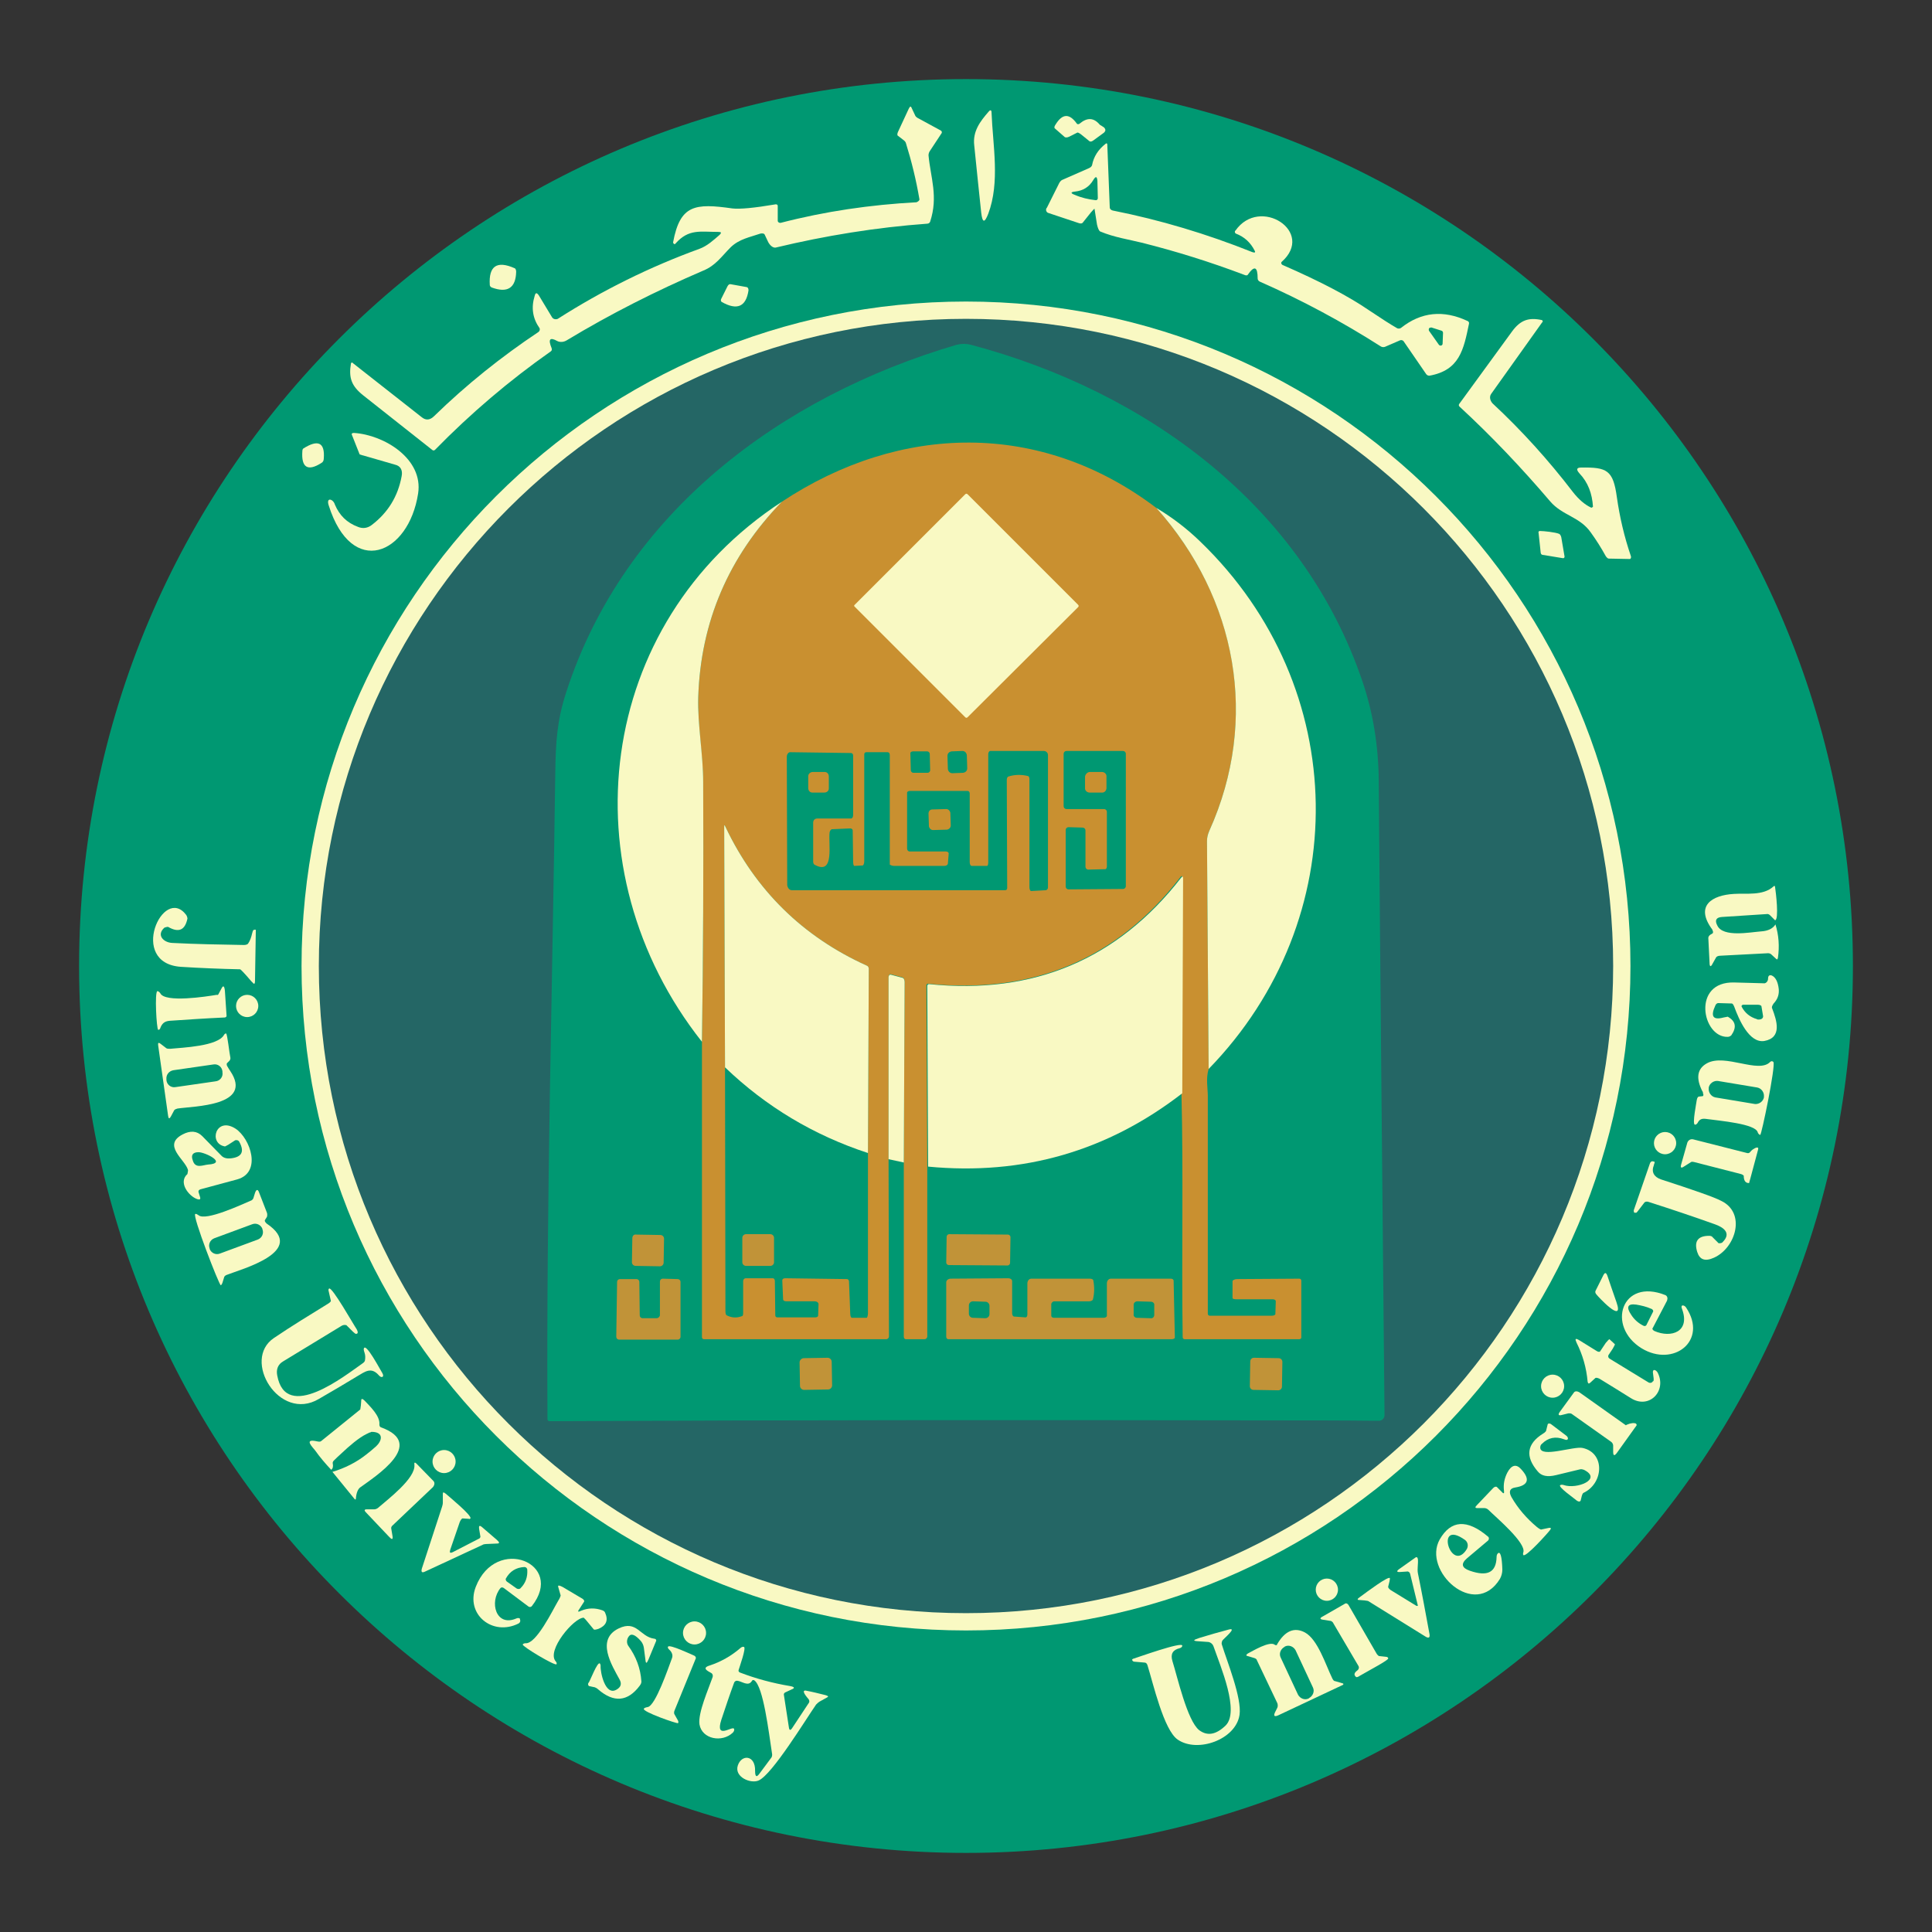 <?xml version="1.0" encoding="utf-8"?>
<!-- Generator: Adobe Illustrator 27.9.0, SVG Export Plug-In . SVG Version: 6.00 Build 0)  -->
<svg version="1.1" id="Layer_1" xmlns="http://www.w3.org/2000/svg" xmlns:xlink="http://www.w3.org/1999/xlink" x="0px" y="0px"
	 viewBox="0 0 469 469" style="enable-background:new 0 0 469 469;" xml:space="preserve">
<rect x="0" y="0" width="469" height="469" fill="#333333" stroke="none"/>
<style type="text/css">
	.st0{fill:#009872;}
	.st1{fill:#F9F9C3;}
	.st2{fill:#246665;}
	.st3{fill:#C99030;}
	.st4{fill:#C19338;}
</style>
<g>
	<path class="st0" d="M449.8,234.5c0,118.9-96.4,215.3-215.3,215.3l0,0c-118.9,0-215.3-96.4-215.3-215.3l0,0
		c0-118.9,96.4-215.3,215.3-215.3l0,0C353.4,19.2,449.8,115.6,449.8,234.5L449.8,234.5z"/>
	<path class="st1" d="M395.8,234.5c0,89.1-72.2,161.3-161.3,161.3l0,0c-89.1,0-161.3-72.2-161.3-161.3l0,0
		c0-89.1,72.2-161.3,161.3-161.3l0,0C323.6,73.2,395.8,145.4,395.8,234.5L395.8,234.5z"/>
	<path class="st2" d="M391.6,234.5c0,86.7-70.3,157.1-157.1,157.1l0,0c-86.7,0-157.1-70.3-157.1-157.1
		c0-86.7,70.3-157.1,157.1-157.1C321.3,77.4,391.6,147.8,391.6,234.5L391.6,234.5z"/>
	<path class="st0" d="M235.7,83.7c42.6,11.3,80.7,39.1,95.1,81.9c2.5,7.4,3.8,15.3,3.9,23.8c0.4,51.2,0.9,102.5,1.4,154.1
		c0,0.8-0.6,1.4-1.4,1.4l0,0c-8.8-0.1-17.3-0.1-25.5-0.1c-58.6-0.1-117.2-0.1-175.8,0.2c-0.3,0-0.5-0.2-0.5-0.5l0,0
		c-0.3-52.3,1.2-104.8,1.9-157.1c0.1-7.1,0.4-12.4,2.6-19.2c14.1-43.8,52.3-72,94.8-84.5C233.4,83.4,234.5,83.4,235.7,83.7z"/>
	<g>
		<path class="st1" d="M223.2,48.4c-0.8-4.7-1.9-9.2-3.3-13.7c-0.1-0.3-0.3-0.5-0.7-0.8l-1.3-1c-0.1-0.1-0.1-0.5,0.1-0.9l2.6-5.6
			c0.3-0.6,0.5-0.7,0.7-0.2l0.8,1.7c0.1,0.3,0.3,0.5,0.6,0.7l5.7,3.1c0.2,0.1,0.3,0.4,0.2,0.6l0,0l-2.9,4.4c-0.2,0.3-0.3,0.7-0.3,1
			c0.5,5.4,2.4,10,0.4,16.1c-0.1,0.3-0.4,0.5-0.7,0.5c-12.4,0.9-24.7,2.9-36.8,5.8c-0.6,0.1-1.3-0.4-1.8-1.3l-0.9-1.9
			c-0.1-0.2-0.5-0.3-1-0.2c-2.6,0.9-5.1,1.3-7.2,3.3c-2.2,2.2-3.7,4.5-6.7,5.7c-11.4,4.9-22.5,10.5-33.1,16.9
			c-0.8,0.5-1.7,0.5-2.3,0.2c-1.8-1-2.3-0.5-1.4,1.7c0.1,0.3,0.1,0.6-0.2,0.8c-10.1,7.1-19.5,15.1-28.1,23.9c-0.2,0.2-0.5,0.2-0.7,0
			c-5.6-4.4-11.1-8.8-16.7-13.2c-2.9-2.3-3.6-4.3-3-7.8c0-0.1,0.2-0.2,0.3-0.2c0,0,0.1,0,0.1,0.1l16.8,13.2c1,0.8,2,0.7,3-0.3
			c7.8-7.6,16.3-14.4,25.3-20.4c0.3-0.2,0.4-0.6,0.3-0.9l0,0c-1.7-2.4-2.1-5-1.2-7.9c0.2-0.8,0.5-0.8,1-0.1L134,77
			c0.3,0.5,0.9,0.6,1.4,0.4l0,0c10.8-6.9,22.3-12.6,34.4-17c1.9-0.7,3.4-2.1,4.9-3.4c0.5-0.5,0.4-0.7-0.3-0.7
			c-4.4,0-7.2-0.8-10.4,2.8c-0.1,0.2-0.3,0.2-0.4,0.1l0,0l-0.1-0.1c-0.1-0.1-0.1-0.2-0.1-0.3c1.7-9.1,5.3-9.5,14.4-8.2
			c1.8,0.2,5.2-0.1,10.5-1c0.3,0,0.5,0.1,0.5,0.4v0.1v3.5c0,0.3,0.3,0.5,0.6,0.5h0.1c10.8-2.8,21.8-4.4,33-5
			C222.9,48.9,223.2,48.7,223.2,48.4L223.2,48.4z"/>
		<path class="st1" d="M239.9,51.9c-0.9,2.3-1.4,2.2-1.7-0.2c-0.5-4.9-1.1-10.3-1.7-16.4c-0.4-3.4,1.4-5.8,3.5-8.2
			c0.4-0.5,0.7-0.4,0.7,0.2C241,35.3,242.8,44.2,239.9,51.9z"/>
		<path class="st1" d="M267.8,30.8c0.2,0.1,0.4,0.3,0.5,0.6c0.1,0.2,0,0.5-0.3,0.8l-2.6,1.9c-0.4,0.3-0.7,0.3-0.9,0.2l-2.1-1.7
			c-0.4-0.3-0.8-0.5-0.9-0.4l-2,1c-0.4,0.2-0.8,0.2-1,0.1l-2.4-2.1c-0.2-0.1-0.2-0.5,0.1-0.9c1.7-2.8,3.4-2.8,5.2-0.3
			c0.1,0.2,0.5,0.2,0.7,0l0,0c1.8-1.5,3.4-1.5,4.9,0.3C267.2,30.4,267.5,30.6,267.8,30.8z"/>
		<path class="st1" d="M124.9,65.1c0.3,0.1,0.4,0.5,0.4,0.9c-0.1,3.9-2.1,5.2-5.9,3.8c-0.3-0.1-0.5-0.4-0.5-0.6
			C118.6,64.6,120.6,63.2,124.9,65.1z"/>
		<path class="st1" d="M181.3,69.7c0.3,0.1,0.4,0.4,0.4,0.8c-0.6,4-2.8,4.9-6.5,2.8c-0.2-0.1-0.3-0.5-0.1-0.8l1.5-3
			c0.2-0.4,0.5-0.6,0.8-0.5L181.3,69.7z"/>
		<path class="st1" d="M386.7,123c-0.2-3.2-1.2-5.9-3.3-8.1c-0.8-0.9-0.7-1.4,0.4-1.4c6.3-0.1,7.8,0.6,8.7,7.2
			c0.7,4.9,1.8,9.6,3.4,14.3c0.1,0.3,0,0.6-0.2,0.7h-0.1l-5.1-0.1c-0.2,0-0.5-0.3-0.7-0.6c-1.1-2-2.3-3.9-3.6-5.7
			c-2.7-3.9-6.9-4.1-9.9-7.6c-6.9-8.1-14.2-15.8-22-23c-0.2-0.2-0.2-0.4-0.1-0.6c4.3-5.9,8.6-11.8,12.9-17.7c2-2.7,4-3.4,7.2-2.7
			c0.1,0,0.2,0.2,0.2,0.4c0,0,0,0.1-0.1,0.1L362,95.6c-0.5,0.7-0.3,1.6,0.3,2.3c7.1,6.6,13.6,13.8,19.5,21.5
			c1.4,1.8,2.9,3.1,4.4,3.8c0.1,0.1,0.3,0,0.4-0.1C386.7,123,386.7,123,386.7,123z"/>
		<path class="st1" d="M356.2,77.9c-5.8-2.7-11.2-2.2-16.1,1.7c-0.3,0.2-0.6,0.2-0.9,0.1c-1.6-0.9-3.9-2.4-6.9-4.4
			c-4.8-3.3-11.8-7-21-11c0,0,0,0-0.2-0.2c-0.1-0.2-0.1-0.4,0-0.5c8.3-7.3-5.3-16.1-11.2-7.6c-0.1,0-0.1,0.1-0.1,0.1
			c-0.1,0.2,0,0.5,0.2,0.6c2.1,0.8,3.6,2.2,4.6,4.2c0.2,0.4,0,0.5-0.6,0.3c-11-4.4-22.3-7.8-33.9-10.1c-0.4-0.1-0.7-0.4-0.7-0.7
			l-0.6-15.3c0-0.3-0.2-0.4-0.4-0.2c-1.8,1.4-2.9,3.1-3.3,5.2c-0.1,0.3-0.3,0.5-0.7,0.7l-6.6,2.9c-0.2,0.1-0.5,0.4-0.7,0.8l-3,6
			c-0.1,0-0.1,0.1-0.1,0.1c-0.2,0.5,0.1,1,0.5,1.1l7.2,2.4c0.5,0.2,0.9,0.2,1.1,0l2-2.5c0.6-0.7,0.9-1,0.9-0.9l0.6,3.8
			c0.2,0.9,0.5,1.6,0.8,1.7c3.3,1.4,7.2,2,10,2.7c8.4,2.1,16.7,4.7,24.9,7.8c0.4,0.2,0.8,0.2,0.9,0c1.6-2.3,2.4-2,2.4,0.9
			c0,0.4,0.3,0.7,0.6,0.8c10.2,4.5,19.9,9.7,29.3,15.7c0.3,0.2,0.7,0.2,1,0.1l3.7-1.6c0.3-0.1,0.6,0,0.8,0.2l5.5,8
			c0.2,0.3,0.5,0.4,0.8,0.4c7.3-1.3,8.3-6.3,9.6-12.6C356.7,78.3,356.5,78,356.2,77.9z M266,48.6L266,48.6c-1.8-0.2-3.5-0.6-5.1-1.3
			c-1.1-0.4-1-0.7,0.1-0.8c1.9-0.2,3.4-1.1,4.4-2.8c0.6-1,0.9-0.9,1,0.2l0.1,4.2C266.5,48.4,266.3,48.6,266,48.6z M350.2,83.4
			c0,0.3-0.2,0.5-0.5,0.5c-0.2,0-0.3-0.1-0.4-0.2l-2.4-3.4c-0.1-0.2-0.1-0.5,0.1-0.7c0.3-0.1,0.4-0.1,0.5-0.1l2.5,0.8
			c0.2,0.1,0.3,0.3,0.3,0.5L350.2,83.4z"/>
		<path class="st1" d="M86.9,127.9c1.2,0.5,2.4,0.3,3.4-0.5c3.9-3,6.3-6.9,7.2-11.8c0.3-1.5-0.3-2.5-1.6-2.8l-7.6-2.2
			c-0.5-0.1-0.9-0.3-1-0.3l-1.9-4.8c-0.1-0.2,0.1-0.4,0.4-0.4c0.1,0,0.2,0,0.2,0c7.3,0.5,16.8,6.3,15.5,14.7
			c-2.3,14.9-16.1,20.6-21.7,2.9c-0.7-2.1,1.1-1.6,1.5-0.2C82.4,125.1,84.2,126.9,86.9,127.9z"/>
		<path class="st1" d="M78,112.4c-3.3,2.1-4.9,1.1-4.6-2.9c0-0.3,0.1-0.5,0.2-0.6c3.6-2.3,5.3-1.5,5,2.4
			C78.6,111.8,78.4,112.2,78,112.4z"/>
		<path class="st1" d="M373.8,128.9c0.9,0,3.8,0.3,4.7,0.7c0.2,0.1,0.4,0.4,0.5,0.8l0.8,4.7c0,0.2-0.1,0.4-0.3,0.4h-0.1l-4.9-0.8
			c-0.3,0-0.5-0.3-0.5-0.6l-0.5-4.7C373.4,129.2,373.5,128.9,373.8,128.9L373.8,128.9z"/>
		<path class="st1" d="M430.9,223.4l-1.2-1.2c-0.2-0.2-0.5-0.4-0.9-0.3l-10.8,0.7c-1.4,0.1-1.8,0.8-1.1,2.1
			c1.4,2.9,7.9,1.6,10.6,1.4c1.7-0.1,2.9-0.7,3.5-1.7c0.8,2.6,1,5.3,0.6,8.1c-0.1,0.4-0.2,0.5-0.4,0.3l-1.2-1.1
			c-0.2-0.2-0.5-0.3-0.8-0.3l-11.5,0.6c-0.6,0-1,0.2-1.1,0.4l-0.9,1.6c-0.4,0.8-0.7,0.7-0.7-0.3l-0.3-6c0-0.3,0.2-0.6,0.5-0.8
			l0.5-0.3c0.2-0.1,0.2-0.5,0-0.8c0,0,0,0,0-0.1c-4.4-5.9,0-8.4,5.2-8.7c3-0.2,7.1,0.5,9.6-1.8c0.2-0.2,0.4-0.2,0.4,0.1
			C431.1,216.5,431.9,223.3,430.9,223.4z"/>
		<path class="st1" d="M39.9,225.2c-2,1.8-0.2,3.6,1.9,3.7c5.8,0.3,11.6,0.4,17.4,0.5c0.4,0,0.8-0.1,1-0.3c0.5-0.7,0.8-1.6,1-2.5
			c0.1-0.4,0.2-0.7,0.3-0.8l0.2-0.1c0.2,0,0.3,0,0.4,0l0,0l-0.2,12.5c0,0.6-0.2,0.8-0.5,0.4c-0.1-0.1-0.3-0.3-0.4-0.4
			c-1.7-2-2.6-2.9-2.7-2.9c-4.8-0.1-9.6-0.3-14.4-0.6c-12.9-0.9-4.3-20,1.3-12.6c0.2,0.3,0.3,0.7,0.3,0.9c-0.6,2.8-2.1,3.5-4.7,2
			C40.5,225,40.1,225.1,39.9,225.2z"/>
		<path class="st1" d="M53.1,241.2l0.7-1.3c0.4-0.8,0.7-0.5,0.8,0.7l0.4,6c0,0.2-0.2,0.4-0.5,0.4l0,0c-4.5,0.2-8.9,0.5-13.3,0.8
			c-1.3,0.1-1.9,0.7-2.3,1.8c-0.1,0.3-0.3,0.4-0.5,0.4l0,0c-0.4-0.2-0.9-9.2-0.2-9.4c0.2,0,0.5,0.2,0.7,0.5
			c1.1,2.4,11.3,0.8,13.7,0.4C52.8,241.6,53,241.5,53.1,241.2z"/>
		<circle class="st1" cx="60" cy="244.2" r="2.7"/>
		<path class="st1" d="M430.9,243.2c0.7-0.9,1-1.9,0.9-3.1c-0.2-1.8-0.8-2.9-1.7-3.3c-0.6-0.2-0.9,0.1-0.9,0.8
			c0,0.6-0.5,1.1-0.9,1.1c-2.3-0.1-4.8-0.1-7.3-0.2c-10.4-0.3-7.8,13.4-1.6,13.2c0.4,0,0.7-0.2,0.9-0.4c1.3-1.9,1.1-3.4-0.9-4.5
			c0,0-0.4,0.1-1,0.2c-2.6,0.7-3.2-0.3-2-2.9c0.1-0.3,0.4-0.6,0.7-0.6l3.3,0.1c0.2,0,0.4,0.3,0.6,0.8c1.1,3,3.6,8.9,7.3,8.3
			c4.4-0.8,3-5,1.9-7.9C430,244.5,430.3,243.8,430.9,243.2z M426.9,247.5c-0.1,0-0.3,0-0.4-0.1c-1.7-0.5-2.9-1.5-3.7-3
			c-0.1-0.2,0-0.4,0.3-0.5c0.1,0,0.2,0,0.2,0h3.4c0.5,0,0.9,0.2,0.9,0.4l0.4,2.4C428,247.2,427.6,247.5,426.9,247.5z"/>
		<path class="st1" d="M55.9,260c-0.3-0.4-0.5-0.8-0.8-1.3c-0.1-0.3-0.1-0.6,0.1-0.7l0.5-0.5c0.2-0.2,0.3-0.6,0.2-0.9
			c-0.2-0.8-0.7-5.5-1-5.7c-0.1-0.1-0.4,0.1-0.5,0.3c-1.5,2.8-10.1,3.1-13.1,3.4c-0.4,0-0.8,0-1-0.2l-1.3-1
			c-0.5-0.4-0.7-0.3-0.6,0.4l2.4,17c0.1,0.8,0.3,0.9,0.7,0.2l0.8-1.5c0.2-0.2,0.4-0.3,0.8-0.4C47.1,268.5,61.6,268.5,55.9,260z
			 M52.3,262.5l-9.7,1.4c-1.1,0.2-2.1-0.6-2.2-1.7V262c-0.1-1.1,0.6-2,1.7-2.2l9.7-1.4c1.1-0.2,2.1,0.6,2.2,1.7v0.2
			C54.2,261.4,53.4,262.4,52.3,262.5z"/>
		<path class="st1" d="M430.5,257.8C430.4,257.7,430.4,257.7,430.5,257.8c-0.3-0.3-0.6-0.2-0.8,0c-2.8,2.9-10.9-2.1-15.3,0.3
			c-2.4,1.3-2.8,3.6-1.1,6.9c0.1,0,0.1,0.1,0.1,0.4c0.2,0.3,0.1,0.7-0.1,0.7l-0.9,0.1c-0.2,0-0.4,0.3-0.5,0.8
			c-0.1,0.8-1.1,5.7-0.5,6c0.2,0.1,0.5-0.1,0.7-0.4c0.4-0.8,0.9-1.1,1.9-1c3.6,0.5,12.2,1.2,12.7,3.3c0.1,0.3,0.4,0.6,0.6,0.6
			C427.6,275.6,431.1,258.7,430.5,257.8z M428.2,266.2v0.2c-0.2,1-1.2,1.7-2.2,1.6l-9.6-1.6c-1-0.2-1.7-1.2-1.6-2.2V264
			c0.2-1,1.2-1.7,2.2-1.6l9.6,1.6C427.6,264.2,428.3,265.2,428.2,266.2z"/>
		<circle class="st1" cx="404.2" cy="277.5" r="2.7"/>
		<path class="st1" d="M422.6,285l-11.3-2.9c-0.4-0.1-0.7-0.1-0.8,0l-1.9,1.2c-0.5,0.3-0.7,0.1-0.5-0.6l1.5-5.3
			c0.2-0.6,0.8-1,1.5-0.8l13,3.3c0.3,0.1,0.6,0,0.8-0.3c0.4-0.5,0.9-0.8,1.4-1c0.4-0.1,0.6,0,0.5,0.4l-1.9,7.1
			c-0.2,0.6-0.3,1.1-0.3,1.1c-0.9,0-1.3-0.6-1.3-1.8C423.2,285.3,423,285.1,422.6,285z"/>
		<path class="st1" d="M57.2,274c-4.8-3.1-6.7,3.6-2.6,4.3c0.1,0,0.4-0.2,0.8-0.4l1.7-1.1c0.4-0.1,0.8,0,1,0.4
			c1.3,2.4,0.6,3.7-2.1,4c-0.9,0.1-1.7-0.1-2.2-0.6l-4.7-4.8c-1.3-1.3-2.9-1.4-4.8-0.4c-4.9,2.6,0.5,6,1.3,8.5
			c0.1,0.2,0,0.5-0.1,1.1c-2.3,2,0.3,5.4,2.4,6.1c0.6,0.2,0.8,0,0.7-0.4l-0.4-1.3c-0.1-0.3,0.1-0.6,0.5-0.7c3-0.8,6-1.6,8.9-2.4
			C63.6,284.6,60.8,276.4,57.2,274z M50.5,282.7c-1.2,0.1-3.1,1.1-3.7-1c-0.5-1.3,0-2,1.4-2C49.8,279.7,55.3,282.4,50.5,282.7z"/>
		<path class="st1" d="M418.2,301.5c2.2-2.2,0.1-3.6-1.9-4.3c-5.3-1.9-10.7-3.7-16-5.4c-0.5-0.2-0.9-0.1-1.1,0.1l-1.3,1.7
			c-0.3,0.4-0.6,0.8-0.7,0.8h-0.4c-0.1,0-0.2-0.2-0.2-0.5v-0.1l3.9-11.3c0.1-0.4,0.4-0.6,0.6-0.6l0.5,0.1c0.1,0,0.1,0.3-0.1,0.7v0.1
			c-0.7,1.7,0,2.9,1.7,3.5c8,2.6,12.9,4.3,14.6,5.2c6.1,2.9,3.6,11.4-1.7,13.8c-2.2,1-3.5,0.5-4.1-1.4c-0.8-2.6,0.2-3.9,2.9-3.9
			c0.4,0,0.7,0.1,0.9,0.4l1.4,1.4C417.6,301.8,418,301.8,418.2,301.5L418.2,301.5z"/>
		<path class="st1" d="M64.7,297c-0.3-0.3-0.5-0.6-0.4-0.8l0.5-0.8c0.1-0.3,0.1-0.7,0-1l-1.9-4.9c-0.3-0.9-0.7-0.8-1,0.1l-0.4,1.3
			c-0.1,0.2-0.3,0.5-0.7,0.6c-2.1,0.9-10.9,5-12.6,3.5c-0.3-0.2-0.6-0.4-0.8-0.3c-0.8,0.3,5.8,17.3,6.2,17.3c0.1,0,0.3-0.3,0.4-0.6
			l0.4-1.3c0-0.2,0.3-0.5,0.6-0.6C58.5,308.1,74.8,303.8,64.7,297z M62.6,300.9l-9.2,3.4c-1,0.4-2.1-0.1-2.5-1.1v-0.1
			c-0.4-1,0.1-2.1,1.1-2.5l9.2-3.4c1-0.4,2.1,0.1,2.5,1.1v0.1C64.1,299.4,63.6,300.5,62.6,300.9z"/>
		<path class="st1" d="M389.2,309.6c0.4-0.8,0.7-0.7,1,0.1c0.7,2,1.4,4.2,2.2,6.4c2,5.7-4.7-1.6-4.8-1.8c-0.3-0.3-0.4-0.6-0.3-0.9
			L389.2,309.6z"/>
		<path class="st1" d="M83,321.8l-14.3,8.7c-1.2,0.7-1.7,1.9-1.4,3.4c2.1,11.5,16.5,0,20.8-3c0.3-0.2,0.5-0.5,0.5-0.7
			c0.1-0.6,0.1-1.2-0.1-1.8c-0.1-0.3-0.2-0.6-0.2-0.9c0.3-2.1,4.2,5.4,4.5,5.8c0.6,1-0.2,1.3-0.8,0.6c-1.9-2.2-3.4-0.9-5.3,0.2
			c-3.1,1.9-6.2,3.7-9.3,5.5c-9.6,5.7-18.8-9.5-10.9-14.8c4.3-2.9,8.7-5.6,13.1-8.3c0.5-0.3,0.8-0.6,0.7-0.8l-0.5-2.2
			c-0.1-0.3-0.1-0.6,0.1-0.7c0.7-0.5,6,8.9,6.7,9.9c0.2,0.4,0.5,1.1-0.2,1.1c-0.1,0-0.4-0.2-0.8-0.6l-1.5-1.5
			C83.8,321.6,83.4,321.6,83,321.8z"/>
		<path class="st1" d="M409.3,317.4c-0.2-0.3-0.5-0.5-0.8-0.5c-0.3,0-0.4,0.3-0.2,0.8c2.1,5.6-2.6,7.2-6.7,5.4
			c-0.4-0.2-0.6-0.6-0.4-0.7l3.5-6.7v-0.1c0.2-0.5,0-1-0.4-1.2c-10.7-4.3-14.4,7.6-5.8,12.9C406.2,332,414.7,325.5,409.3,317.4z
			 M398.9,321.8c-1.2-0.6-2.2-1.5-2.9-2.6c-1.3-1.9-0.9-2.8,1.2-2.5c1.2,0.2,2.5,0.5,3.6,1c0.4,0.1,0.6,0.5,0.5,0.7l-1.6,3.2
			C399.6,321.9,399.2,322,398.9,321.8z"/>
		<path class="st1" d="M401.4,335.2c0.1-0.3,0-0.8-0.1-1.6c-0.3-1.5,0.7-1.1,1.1-0.4c2.3,4.5-2.1,9-6.5,6.2
			c-2.6-1.6-5.1-3.2-7.6-4.7c-0.4-0.2-0.8-0.3-1-0.2l-1.2,1.1c-0.4,0.4-0.6,0.3-0.7-0.2c-0.3-3.4-1.2-6.5-2.7-9.5
			c-0.4-0.9-0.3-1.1,0.6-0.6l4.2,2.6c0.4,0.3,0.8,0.3,0.9,0.2l1.4-2.1c0.4-0.5,0.8-0.9,0.9-0.9l0,0l1.3,1.2c0.1,0.1-0.2,0.5-0.5,1.1
			l-1,1.5c-0.2,0.3-0.1,0.7,0.2,0.9l0,0l9.5,5.8c0.4,0.2,0.9,0.1,1.1-0.4C401.3,335.4,401.4,335.3,401.4,335.2z"/>
		<circle class="st1" cx="376.9" cy="336.5" r="2.8"/>
		<path class="st1" d="M395.6,345.6c0.4-0.1,0.9-0.2,1.3-0.1c0.2,0,0.4,0.2,0.4,0.4v0.1l-4.8,6.7c-0.6,0.8-0.9,0.7-0.9-0.3v-1.5
			c0-0.3-0.2-0.7-0.5-0.9l-9.6-6.8c-0.2-0.1-0.6-0.2-1.2,0l-1.2,0.3c-0.8,0.2-0.9-0.1-0.5-0.7l3.5-4.8c0.3-0.4,1-0.3,1.6,0.2l11,7.8
			C394.7,345.9,395.1,345.8,395.6,345.6z"/>
		<path class="st1" d="M373.3,357.2c-3.1-3.6-2.7-6.7,1.3-9.2c0.4-0.2,0.6-0.5,0.7-0.6l0.4-1.6c0-0.2,0.3-0.3,0.6-0.2
			c0.1,0,0.1,0.1,0.2,0.1l3.7,2.8c0.3,0.2,0.5,0.6,0.4,0.8c-0.1,0.3-0.4,0.3-0.9,0.1c-2.1-0.8-3.9-0.4-5.4,1.1
			c-0.3,0.2-0.4,0.6-0.4,0.9c0,2.6,8.2-0.4,10.3,0.1c5.5,1.2,5.1,8.6,0.2,10.9c-0.2,0.1-0.3,0.4-0.4,0.7l-0.3,1.2
			c-0.1,0.2-0.4,0.3-0.7,0.1c-0.1,0-0.2-0.1-0.2-0.1c-0.4-0.4-4.9-3.5-4-3.8c0.2-0.1,0.5-0.1,0.8,0c3.1,1.1,9.5-1.4,4.9-3.7
			c-0.3-0.1-0.6-0.2-1-0.1l-5.8,1.4C375.6,358.6,374.2,358.3,373.3,357.2z"/>
		<path class="st1" d="M92.5,346.5c-0.3-0.1-0.4-0.4-0.4-0.7c0.2-2.1-2.3-4.4-3.6-5.8c-0.5-0.5-0.8-0.5-0.8-0.1l-0.1,1.3
			c-0.1,0.5-0.1,1-0.2,1l-9.4,7.6c-0.2,0.2-0.5,0.2-1,0.1c-3.5-0.8-1,1.5-0.5,2.2c1.2,1.7,2.5,3.2,3.9,4.7c0.4-0.3,0.5-0.8,0.4-1.4
			c-0.1-0.3,0-0.6,0.2-0.8c0.4-0.4,1.1-1.1,1.9-1.8c1.8-1.7,4.2-3.8,6.1-4.7c0,0,0,0,0,0c0.1-0.1,0.3-0.1,0.4-0.2
			c0.1,0,0.1-0.1,0.2-0.1c0.1,0,0.2-0.1,0.3-0.1c0.1,0,0.1,0,0.2-0.1c0.1,0,0.3,0,0.4,0c0,0,0,0,0,0c0,0,0,0,0,0c0,0,0.1,0,0.1,0
			c2.6,0.2,2.1,2.2,0.7,3.5c-0.8,0.7-1.6,1.4-2.4,2c-2.4,1.9-5.2,3.3-8.2,4.2l5.3,6.5c0.2,0.3,0.4,0.3,0.4-0.1
			c0.1-1.3,0.5-2.2,1-2.6C91.1,358.4,103.6,350.5,92.5,346.5z"/>
		<circle class="st1" cx="107.8" cy="354.8" r="2.8"/>
		<path class="st1" d="M101.1,355.3l4.1,4.2c0.4,0.4,0.3,1-0.1,1.5l0,0l-9.9,9.4c-0.2,0.2-0.3,0.5-0.2,0.8l0.3,1.8
			c0.1,0.8-0.2,0.8-1-0.1l-5.5-5.8c-0.4-0.4-0.4-0.7,0.2-0.7h1.8c0.3,0,0.6-0.1,0.9-0.3c2.4-2.1,9.2-7.2,8.9-10.5
			C100.5,355,100.7,354.9,101.1,355.3z"/>
		<path class="st1" d="M365.1,361.9c-0.2-1.6,0.1-3,0.8-4.4c1-1.9,2.2-2.2,3.4-0.8c2.2,2.4,1.7,3.9-1.5,4.4c-1.3,0.2-1.6,1-0.9,2.3
			c1.6,2.8,3.7,5.2,6.2,7.3c0.5,0.4,0.9,0.6,1,0.6l1.9-0.4c0.5-0.1,0.6,0.1,0.3,0.5c-0.6,0.8-5.9,6.7-6.5,6.1
			c-0.1-0.1-0.1-0.4,0-0.7c0.7-2.3-6.8-8.6-8.5-10.3c-0.2-0.2-0.6-0.4-0.9-0.4h-1.8c-0.5,0-0.6-0.2-0.1-0.7l4-4.2
			c0.3-0.3,0.7-0.4,0.9-0.2l0,0l1.1,1.1C365,362.7,365.2,362.6,365.1,361.9z"/>
		<path class="st1" d="M116.6,372.9l-0.3-1.8c-0.1-0.7,0.1-0.9,0.7-0.4l3.6,3.1c0.7,0.6,0.7,0.9,0.1,0.9l-2.3,0.1
			c-0.6,0-0.9,0.1-1,0.1l-14.2,6.6c-0.8,0.4-1,0.1-0.8-0.7l4.9-15c0.1-0.3,0.2-0.7,0.2-1v-2.2c0-0.4,0.2-0.4,0.7,0
			c0.8,0.7,6.4,5.3,6,6c-0.1,0.1-0.2,0.2-0.4,0.1l-1.5-0.1c-0.2,0-0.5,0.4-0.7,0.9l-2.3,6.7c-0.2,0.7-0.1,0.9,0.6,0.6l6.4-3.3
			C116.4,373.5,116.7,373.2,116.6,372.9z"/>
		<path class="st1" d="M363.6,377.1c-0.2,0.2-0.3,0.5-0.3,0.9c-0.1,3.7-2.2,4.8-6.5,3.3c-2-0.7-2.2-1.7-0.7-3l5.1-4.3
			c0.1-0.1,0.1-0.1,0.1-0.1c0.2-0.3,0.2-0.7-0.1-0.9c-5.1-4.3-9-4-11.7,0.7c-4.3,7.6,8.5,19.5,14.6,9.6c0.4-0.7,0.6-1.5,0.6-2.3
			C364.6,377.8,364.2,376.5,363.6,377.1z M355.6,373.8c0.7,0.5,0.9,1.4,0.5,2.2C352.3,382.3,348.1,368.5,355.6,373.8z"/>
		<path class="st1" d="M344.1,389.4l-1.8-7.4c-0.1-0.3-0.4-0.6-0.8-0.5l-1.5,0.1c-1,0.1-1.1-0.2-0.2-0.8l3.8-2.7
			c0.3-0.2,0.5-0.1,0.6,0.4c0.1,1.2-0.2,2.3,0,3.4c1,4.9,1.9,9.8,2.8,14.7c0.2,1-0.2,1.2-1.1,0.6l-13.7-8.5c-0.1-0.1-0.4-0.1-1-0.2
			l-1.3-0.1c-0.5,0-0.4-0.3,0.2-0.7c1.9-1.4,7-5.2,7.3-4.6c0,0.1,0,0.4-0.1,0.8l-0.3,1.2c-0.1,0.3,0.2,0.6,0.6,0.9l6.2,3.8
			C344.1,389.9,344.3,389.9,344.1,389.4z"/>
		<path class="st1" d="M115.5,385.2c-2.6,6.7,4.1,12.1,10.4,8.9c0.3-0.2,0.4-0.4,0.4-0.7l-0.1-0.4c0-0.1,0-0.1,0-0.1
			c-0.1-0.1-0.5-0.2-0.9,0c-4.9,2.1-6.6-4-3.8-7.4c0.2-0.2,0.5-0.2,0.8,0l6,4.5c0.3,0.2,0.6,0.1,0.8-0.1
			C137.3,379.5,120.4,372.6,115.5,385.2z M126.4,385.5c-0.2,0.3-0.7,0.3-1,0.1l-2.4-1.7c-0.2-0.2-0.3-0.5-0.2-0.7
			c1-1.8,2.5-2.7,4.5-2.8c0.4,0,0.7,0.3,0.7,0.7C128.1,382.8,127.6,384.3,126.4,385.5z"/>
		<circle class="st1" cx="322.1" cy="385.9" r="2.7"/>
		<path class="st1" d="M141.1,391c1.7-0.7,3.4-0.7,5.1-0.1c0.3,0.1,0.6,0.3,0.7,0.6c0.8,1.8,0.3,3.1-1.6,3.9
			c-0.6,0.2-1.1,0.3-1.2,0.1l-1.9-2.3c-0.3-0.3-0.5-0.5-0.5-0.5c-2.4,0-9.1,8-6.8,10.6c0.2,0.2,0.3,0.5,0.2,0.7
			c-0.3,0.5-8.5-4.4-8.2-4.8c0.1-0.2,0.4-0.3,0.7-0.3c2.6,0.2,6.6-8.1,7.9-10.3c0.4-0.6,0.6-1.2,0.6-1.3l-0.6-2.1
			c-0.1-0.4,0.2-0.4,1,0l4.9,2.9c0.3,0.2,0.5,0.5,0.4,0.7l0,0l-1.1,1.7C140.1,391.3,140.3,391.4,141.1,391z"/>
		<path class="st1" d="M323.1,393.5l-1.9-0.3c-0.8-0.1-0.9-0.4-0.1-0.8l5.4-3.1c0.3-0.2,0.7,0,0.9,0.4l6.7,11.6
			c0.2,0.4,0.5,0.6,0.6,0.7l1.8,0.2c0.3,0,0.5,0.2,0.5,0.4l0,0c-0.1,0.5-4.3,2.7-6.9,4.2c-0.4,0.3-0.8,0.4-0.9,0.3
			c-0.6-0.5-0.5-1,0.3-1.6c0.4-0.3,0.5-0.8,0.2-1.2l-6-10.2C323.6,393.8,323.3,393.6,323.1,393.5z"/>
		<circle class="st1" cx="168.6" cy="396.4" r="2.8"/>
		<path class="st1" d="M149.6,410.2c1.1-0.6,1.4-1.4,0.8-2.5c-1.9-3.5-5.8-9.7-0.2-12.4c4.4-2.1,5.1,2,8.6,2.5
			c0.3,0,0.5,0.2,0.5,0.4v0.1l-1.9,4.6c-0.4,0.9-0.6,1-0.7,0.2l-0.4-3.1c-0.1-0.6-0.3-1.1-0.7-1.6c-1.4-1.6-2.4-2-3-1.1
			c-0.5,0.7-0.5,1.6-0.1,2.2c1.9,2.6,3,5.5,3.2,8.7c0,0.3-0.1,0.6-0.4,1c-2.9,3.9-6.3,4.2-10.1,0.9c-0.3-0.3-0.6-0.4-0.8-0.5
			l-1.4-0.3c-0.2-0.1-0.3-0.4-0.2-0.7c0,0,0-0.1,0.1-0.1c0.4-0.6,2.1-5.1,2.7-4.7c0.1,0.1,0.2,0.3,0.2,0.6
			C145.7,405.9,146.9,411.7,149.6,410.2z"/>
		<path class="st1" d="M297.5,418.9c3.5-3.4-1.2-14.3-2.9-19.2c-0.2-0.6-0.7-1-1.2-1.1l-2.8-0.2c-1.1-0.1-0.9-0.3,0.6-0.8
			c2.3-0.7,4.7-1.4,7-2c2.4-0.7-1.2,2.2-1.5,2.7c-0.1,0.3-0.2,0.6-0.1,0.9c1.3,4.2,4.9,13,4.3,17.1c-0.9,6-10.2,9.3-15,6
			c-3.4-2.3-6-13.8-7.3-17.9c-0.1-0.5-0.4-0.8-0.7-0.8l-2.3-0.2c-0.4,0-0.6-0.1-0.7-0.3l-0.1-0.2c0,0,0.1-0.1,0.2-0.2l0,0
			c1-0.3,12.1-4.3,12-3.2c0,0.3-0.3,0.5-0.6,0.6c-1.7,0.4-2.3,1.4-1.8,3.1c1.2,3.8,3.6,14.5,6.5,16.8
			C293.1,421.5,295.2,421.1,297.5,418.9z"/>
		<path class="st1" d="M325.8,408.6l-1.7-0.5c-0.3,0-0.5-0.3-0.7-0.7c-1.6-3.3-3.5-9.4-6.6-11.1c-2.6-1.4-4.9-0.4-6.8,2.9
			c0,0.1,0,0.1,0,0.1c-0.1,0.1-0.3,0.1-0.5,0c-1.2-1.1-5.6,1.6-6.6,2.1c-0.4,0.3-0.5,0.5-0.1,0.6l1.7,0.5c0.3,0.1,0.6,0.3,0.6,0.5
			l5,10.5c0.1,0.4,0.1,0.7,0,1l-0.6,1.2c-0.4,0.9-0.1,1.1,0.8,0.7l15.3-7.2C326.2,409,326.3,408.7,325.8,408.6z M317.8,412.2
			l-0.1,0.1c-1,0.5-2.1,0-2.6-0.9l-4.2-9c-0.5-1,0-2.1,0.9-2.6l0.1-0.1c1-0.5,2.1,0,2.6,0.9l4.2,9
			C319.2,410.6,318.7,411.7,317.8,412.2z"/>
		<path class="st1" d="M164.6,418.3c-0.2,0.2-8.8-2.8-8.3-3.5c0.1-0.2,0.4-0.3,0.9-0.4c1.9-0.2,5.1-9.7,5.9-11.8
			c0.3-0.7,0.1-1.5-0.7-2.2c-0.2-0.2-0.4-0.5-0.2-0.7c0.5-0.5,5.6,1.9,6.3,2.2c0.3,0.1,0.5,0.5,0.4,0.7l-5.1,12.5
			c-0.2,0.4-0.2,0.8-0.1,1l0.9,1.6C164.7,417.9,164.7,418.2,164.6,418.3z"/>
		<path class="st1" d="M178.2,408.5c-1.1,3-2.1,6-3.1,9c-1.6,5,2.8,1.3,3.1,2.2c0.1,0.2,0,0.6-0.3,0.9c-2.6,2.5-7.5,1.6-8.1-2
			c-0.4-2.8,2.2-8.6,3.2-11.5c0.1-0.4,0-0.8-0.4-1c-0.9-0.5-2.3-1.2-0.3-1.8c2.7-0.9,5.2-2.3,7.4-4.2c0.3-0.3,0.7-0.4,0.9-0.3
			c0.6,0.2-1.1,4.9-1.3,5.6c-0.1,0.3,0.1,0.5,0.3,0.6c3.9,1.5,8,2.6,12.2,3.3c1.1,0.2,1.2,0.5,0.4,0.8l-1.5,0.7
			c-0.3,0.1-0.5,0.4-0.4,0.7l1.2,7.8c0.1,0.8,0.4,0.8,0.8,0.2l4.1-6.2c0.1-0.2,0.1-0.5-0.1-0.8c-1.3-1.5-1.5-2.2-0.7-2.1
			c1.6,0.3,3.2,0.7,4.8,1.1c0.7,0.2,0.8,0.4,0.3,0.6l-1.8,1c-0.3,0.2-0.5,0.4-0.8,0.7c-2.5,3.6-10.6,16.9-13.9,18.4
			c-1.9,0.9-6-0.8-5.1-3.6c0.9-2.8,4.3-2.6,4.2,1.3c0,1.5,0.4,1.6,1.1,0.6l2.9-3.9c0.1-0.2,0.2-0.6,0.1-1
			c-0.8-5.2-2.1-16.2-4.3-17.7c-0.2-0.1-0.5-0.1-0.6,0.2l0,0c-0.9,1.4-2.4,0-3.6-0.1C178.6,408,178.3,408.2,178.2,408.5z"/>
	</g>
	<g>
		<path class="st3" d="M315.4,310.4l-15.1,0.1c-0.6,0-1.1,0.3-1.1,0.5v4.1c0,0.2,0.4,0.3,0.9,0.3h8.8c0.5,0,0.8,0.2,0.8,0.5
			l-0.1,3.1c0,0.2-0.4,0.4-0.9,0.4h-15c-0.3,0-0.5-0.2-0.5-0.5V266c0-1.8-0.5-4.2,0.2-6.5l-0.4-55.3c0-0.9,0.2-1.8,0.6-2.6
			c12.1-26.9,6.8-56.3-12.9-78.3c-28.1-21.3-62.2-20.5-90.9-1.5c-12.9,13.3-19.7,29.1-20.3,47.4c-0.2,6.6,1.1,13.7,1.2,20.7
			c0.1,21,0,42-0.3,63v71.7c0,0.3,0.2,0.5,0.5,0.5h44.2c0.4,0,0.7-0.3,0.7-0.7l-0.1-43.1V237c0.1-0.3,0.3-0.6,0.5-0.5l3,0.8
			c0.2,0.1,0.4,0.5,0.4,1l-0.2,43.8v42.4c0,0.3,0.2,0.6,0.5,0.6h4.5c0.4,0,0.7-0.3,0.7-0.7v-41.3l-0.2-43.9c0-0.3,0.2-0.4,0.4-0.4
			c25.5,2.6,45.9-6,61.2-25.8c0.3-0.5,0.5-0.4,0.5,0.1l-0.2,52.2c0.5,19.8,0,39.5,0.3,59.3c0,0.3,0.2,0.5,0.5,0.5h27.8
			c0.3,0,0.5-0.2,0.5-0.4v-13.8C315.9,310.6,315.7,310.4,315.4,310.4z M210.7,279.9v38.9c0,0.6-0.2,1.1-0.3,1.1h-3.6
			c-0.2,0-0.4-0.4-0.4-1l-0.3-7.8c0-0.3-0.2-0.6-0.5-0.6l-15-0.2c-0.4,0-0.7,0.2-0.7,0.5l0.2,4.6c0,0.3,0.3,0.5,0.8,0.5h6.8
			c0.6,0,1,0.3,1,0.7l-0.1,2.8c0,0.2-0.3,0.4-0.7,0.4h-9.2c-0.3,0-0.5-0.2-0.5-0.5l-0.1-8.3c0-0.4-0.2-0.7-0.5-0.7H181
			c-0.3,0-0.6,0.3-0.6,0.7v7.8c0,0.4-0.1,0.7-0.3,0.7c-1.3,0.5-2.5,0.4-3.7-0.2c-0.2-0.1-0.3-0.5-0.3-1l-0.1-59.2l-0.2-58.4
			c0-0.5,0.1-0.5,0.3,0c7.3,15.4,18.8,26.7,34.3,33.7c0.3,0.1,0.5,0.4,0.5,0.8L210.7,279.9z"/>
		<path class="st4" d="M154.4,299.7l5.9,0.1c0.5,0,0.9,0.4,0.9,0.9l-0.1,5.8c0,0.5-0.4,0.9-0.9,0.9l-5.9-0.1c-0.5,0-0.9-0.4-0.9-0.9
			l0.1-5.8C153.5,300,153.9,299.6,154.4,299.7z"/>
		<path class="st4" d="M181.1,299.6h5.9c0.5,0,0.9,0.4,0.9,0.9v5.9c0,0.5-0.4,0.9-0.9,0.9h-5.9c-0.5,0-0.9-0.4-0.9-0.9v-5.9
			C180.2,300,180.6,299.6,181.1,299.6z"/>
		<path class="st4" d="M230.4,299.6l14.3,0.1c0.3,0,0.6,0.3,0.6,0.6l-0.1,6.3c0,0.3-0.3,0.6-0.6,0.6l-14.3-0.1
			c-0.3,0-0.6-0.3-0.6-0.6l0.1-6.3C229.8,299.9,230.1,299.6,230.4,299.6z"/>
		<path class="st4" d="M160.2,319.2v-8.1c0-0.4,0.3-0.7,0.7-0.7l0,0l3.6,0.1c0.4,0,0.7,0.3,0.7,0.7v13.3c0,0.4-0.3,0.7-0.7,0.7l0,0
			h-14.2c-0.4,0-0.7-0.3-0.7-0.7l0,0l0.2-13.3c0-0.4,0.3-0.7,0.7-0.7h4c0.4,0,0.7,0.3,0.7,0.7l0.1,8.1c0,0.4,0.3,0.7,0.7,0.7h3.5
			C159.9,319.9,160.2,319.6,160.2,319.2z"/>
		<path class="st4" d="M284.9,310.9c0-0.3-0.3-0.5-0.7-0.5h-14.5c-0.6,0-1,0.5-1,1.2v7.8c0,0.3-0.4,0.5-0.8,0.5h-12
			c-0.4,0-0.7-0.2-0.7-0.5v-2.9c0.1-0.3,0.4-0.6,0.7-0.6h8.5c0.4,0,0.8-0.2,0.9-0.4c0.4-1.6,0.4-3.1,0.1-4.7c0-0.2-0.4-0.4-0.8-0.4
			h-14.2c-0.6,0-1,0.5-1,1.2v7.5c0,0.4-0.2,0.7-0.4,0.7l-2.8-0.2c-0.3,0-0.5-0.4-0.5-0.8V311c0-0.4-0.4-0.7-1-0.7l-13.9,0.1
			c-0.6,0-1.1,0.4-1.1,0.9v13.2c0,0.3,0.2,0.6,0.5,0.6h54.2c0.5,0,0.8-0.2,0.8-0.4L284.9,310.9z M240.2,319c0,0.6-0.5,1-1,1l-3-0.1
			c-0.6,0-1-0.5-1-1v-2c0-0.6,0.5-1,1-1l3,0.1c0.6,0,1,0.5,1,1V319z M280.2,319.2c0,0.5-0.4,0.9-0.9,0.8l-3.3-0.1
			c-0.5,0-0.9-0.4-0.8-0.9v-2.3c0-0.4,0.4-0.8,0.9-0.8l3.3,0.1c0.5,0,0.9,0.4,0.8,0.9V319.2z"/>
		<path class="st4" d="M195.1,329.7l5.8-0.1c0.5,0,1,0.4,1,1l0.1,5.7c0,0.5-0.4,1-1,1l-5.8,0.1c-0.5,0-1-0.4-1-1l-0.1-5.7
			C194.1,330.2,194.6,329.7,195.1,329.7z"/>
		<path class="st4" d="M304.4,329.6l6,0.1c0.5,0,0.9,0.4,0.9,0.9l-0.1,6c0,0.5-0.4,0.9-0.9,0.9l-6-0.1c-0.5,0-0.9-0.4-0.9-0.9l0.1-6
			C303.5,330,303.9,329.6,304.4,329.6z"/>
		<g>
			<path class="st1" d="M207.5,147.3l26.8,26.8c0.2,0.2,0.4,0.2,0.6,0l26.8-26.7c0.2-0.2,0.2-0.4,0-0.6L234.9,120
				c-0.2-0.2-0.4-0.2-0.6,0l-26.8,26.8C207.3,146.9,207.3,147.2,207.5,147.3z"/>
			<path class="st1" d="M169.5,169.2c0.6-18.3,7.4-34.1,20.3-47.4c-45.3,29.6-52.3,89.5-19.4,131.1c0.3-21,0.4-42,0.3-63
				C170.7,183,169.3,175.9,169.5,169.2z"/>
			<path class="st1" d="M291.4,131.5c-3.4-3.3-7-6-10.7-8.2c19.6,21.9,25,51.4,12.9,78.3c-0.4,0.9-0.6,1.7-0.6,2.6l0.4,55.3
				C328.8,223.1,328,166.8,291.4,131.5z"/>
			<path class="st1" d="M210.4,234.4c-15.5-7-27-18.3-34.3-33.7c-0.2-0.5-0.3-0.5-0.3,0l0.2,58.4c10,9.6,21.6,16.5,34.7,20.8
				l0.2-44.7C210.9,234.8,210.7,234.5,210.4,234.4z"/>
			<path class="st1" d="M286.7,213.1c-15.4,19.8-35.8,28.4-61.2,25.8c-0.2,0-0.4,0.2-0.4,0.4l0.2,43.9c23.1,2.2,43.6-3.8,61.7-17.8
				l0.2-52.2C287.2,212.7,287,212.7,286.7,213.1z"/>
			<path class="st1" d="M219.2,237.4l-3-0.8h-0.1c-0.2,0-0.4,0.3-0.4,0.6v44.2l3.7,0.8l0.2-43.8
				C219.6,237.9,219.4,237.5,219.2,237.4z"/>
		</g>
		<path class="st0" d="M221.6,182.4h3.5c0.3,0,0.6,0.3,0.6,0.6l0.1,4c0,0.3-0.3,0.6-0.6,0.6h-3.5c-0.3,0-0.6-0.3-0.6-0.6l-0.1-4
			C220.9,182.7,221.2,182.4,221.6,182.4z"/>
		<path class="st0" d="M231,182.4l2.6-0.1c0.6,0,1,0.4,1.1,1l0.1,3.2c0,0.6-0.4,1-1,1.1l-2.6,0.1c-0.6,0-1-0.4-1.1-1l-0.1-3.2
			C230,182.9,230.4,182.5,231,182.4z"/>
		<path class="st0" d="M272.6,182.3h-13.7c-0.4,0-0.7,0.3-0.7,0.7v12.7c0,0.4,0.3,0.7,0.7,0.7h9.1c0.4,0,0.7,0.3,0.7,0.7v13.3
			c0,0.4-0.3,0.7-0.6,0.6l-3.9,0.1c-0.4,0-0.7-0.3-0.7-0.7v-8.8c0-0.4-0.3-0.7-0.7-0.7l-3.4-0.1c-0.4,0-0.7,0.3-0.7,0.7v13.7
			c0,0.4,0.3,0.7,0.7,0.7l13.2-0.1c0.4,0,0.7-0.3,0.7-0.7V183C273.3,182.6,273,182.3,272.6,182.3z M268.6,188.6v2.7
			c0,0.6-0.5,1.2-1.2,1.1h-2.9c-0.6,0-1.2-0.5-1.1-1.2v-2.7c0.1-0.6,0.6-1.1,1.2-1.1h2.9C268.1,187.4,268.7,187.9,268.6,188.6z"/>
		<path class="st0" d="M253.4,182.3h-13c-0.3,0-0.5,0.4-0.5,0.8v26.2c0,0.5-0.1,0.9-0.3,0.9h-3.7c-0.3,0-0.5-0.4-0.5-0.9v-16.7
			c0-0.3-0.2-0.6-0.5-0.6h-14c-0.4,0-0.7,0.2-0.7,0.4V206c0,0.4,0.3,0.7,0.6,0.7h8.7c0.1,0,0.1,0,0.1,0c0.4,0,0.7,0.2,0.7,0.5
			l-0.2,2.5c-0.1,0.3-0.4,0.5-0.9,0.5H217c-0.4,0-0.8-0.2-1-0.3v-26.6c0-0.4-0.2-0.7-0.5-0.7h-5.2c-0.3,0-0.5,0.2-0.5,0.5v26
			c0,0.5-0.2,1-0.4,1l-2,0.1c-0.2,0-0.3-0.5-0.3-1.1l-0.1-7.5c0-0.3-0.3-0.5-0.6-0.5l-4.5,0.2c-0.2,0.1-0.4,0.3-0.5,0.7
			c-0.4,2.6,1.3,10.5-3.5,8c-0.3-0.1-0.5-0.4-0.5-0.8v-9.5c0-0.6,0.4-1,1-1h8.2c0.3,0,0.5-0.4,0.5-0.8v-14.5c0-0.3-0.2-0.6-0.5-0.6
			l-14.8-0.2c-0.4,0-0.8,0.5-0.8,1.1l0.1,31.2c0.1,0.6,0.5,1.2,1.1,1.2H244c0.3,0,0.5-0.2,0.5-0.5l-0.1-26.2c0-0.4,0.1-0.8,0.4-0.9
			c1.6-0.5,3.2-0.5,4.8-0.1c0.2,0.1,0.3,0.4,0.3,0.8v26.2c0,0.5,0.2,0.9,0.4,0.9l3.6-0.2c0.3-0.1,0.5-0.3,0.5-0.7v-32.1
			C254.4,182.7,253.9,182.3,253.4,182.3z M196.2,191.3v-2.9c0-0.5,0.5-1,1.1-1h2.9c0.6,0,1,0.5,1,1.1v2.9c0,0.6-0.5,1-1.1,1h-2.9
			C196.6,192.4,196.2,191.9,196.2,191.3z M229.9,201.4l-3.4,0.1c-0.5,0-0.9-0.4-1-0.9l-0.1-3.1c0-0.6,0.4-1,0.9-1l3.4-0.1
			c0.5,0,0.9,0.4,1,0.9l0.1,3.1C230.8,200.9,230.4,201.3,229.9,201.4z"/>
	</g>
</g>
</svg>
